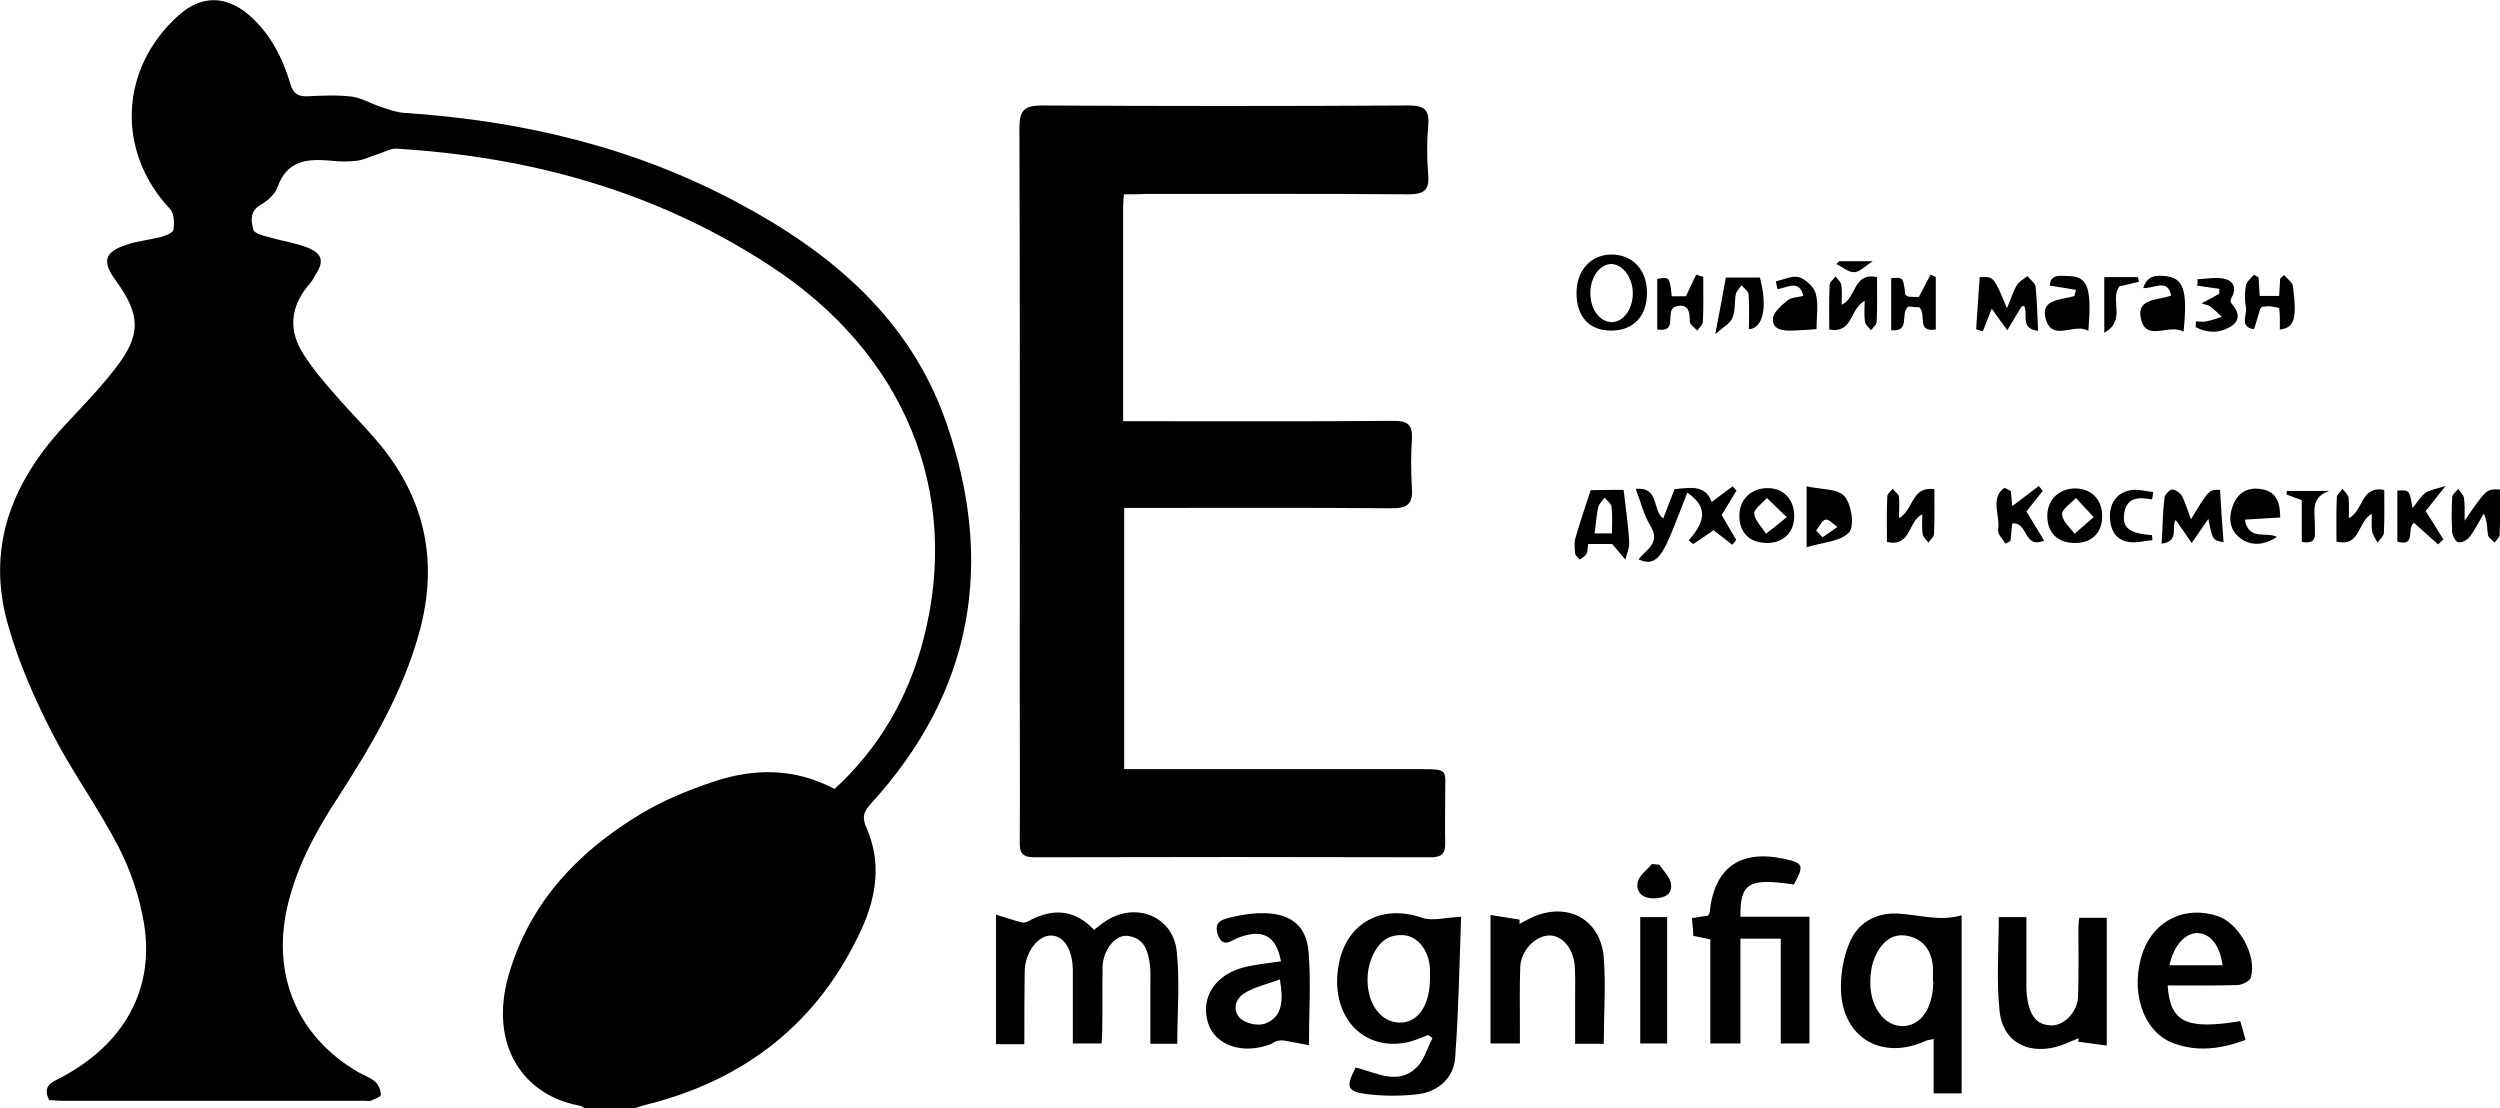 <svg id="logo" xmlns="http://www.w3.org/2000/svg" viewBox="0 0 706.3 313.1"><path d="M165.2 313.1c-.4-.2-.9-.6-1.3-.7-15.9-2.8-25.9-17-20.2-36.9 5.9-20.5 19.6-34.9 37.4-45.6 6.5-3.9 13.7-6.8 20.9-9.2 11.3-3.7 22.6-3.7 33.8 2.2 12.6-11.6 20.8-25.8 25.1-42.3 10.8-41.6-5.4-80.8-43.3-105.5C185.5 54.1 150 44.3 112 42c-1.8-.1-3.6 1.1-5.4 1.6-1.9.6-3.7 1.5-5.6 1.8-2.5.3-5 .3-7.5 0-6.6-.6-12.4-.2-15.1 7.5-.7 2-2.8 3.8-4.8 5-3.1 1.8-2.7 4.6-2 7 .3 1.1 2.8 1.7 4.4 2.1 3.7 1.1 7.5 1.6 11 3 4.2 1.7 4.6 4 2 7.8-.5 1.2-1.3 2.2-2.2 3.2-4.9 6.1-5.2 12.6-1.1 19 2.6 4.1 5.7 7.8 8.9 11.4 4.2 4.9 8.9 9.5 13 14.5 12.7 15.6 16.2 33.2 10.9 52.6-4.8 17.5-13.9 32.7-23.6 47.7-6.1 9.4-11.3 19.2-13.8 30.3-4.3 19.3 3.1 36.5 20.1 46.4 1.6.9 3.4 1.5 4.8 2.7.9.8 1.6 2.4 1.6 3.7 0 .6-1.9 1.2-2.9 1.7-.4.2-1 0-1.5 0h-85c-1.5 0-3-.1-4.3-.2-2.1-4.1.9-5.1 3.4-6.4C35 295 43.7 279.6 40.7 261c-1.2-7.4-3.7-14.9-7.2-21.7-5.6-10.9-13-21-18.6-31.9-5-9.7-9.5-19.9-12.5-30.4-6.4-21.7.6-40.2 15.5-56.4 5-5.4 10.1-10.6 14.6-16.4 7.5-9.6 7.3-15.2.1-25.1-3.8-5.2-3.1-7.9 3-9.9 3.1-1.1 6.5-1.4 9.7-2.2 1.4-.4 3.6-1.2 3.7-2.1.3-1.9.2-4.7-1-5.9-15.2-16.2-14.3-39.7 2.5-54.7 6.3-5.6 13.2-5.7 19.8-.1 6 5.2 9.5 12 11.7 19.4.8 2.8 2.1 3.7 4.9 3.6 4.2-.2 8.4-.4 12.5.1 2.9.4 5.6 2.1 8.5 3 2.1.7 4.3 1.5 6.5 1.6 33.1 2.2 64.9 9.7 94.3 25.5 26.2 14 48.3 32.6 58.5 61.6 14 39.9 7.8 76.4-21.2 108.1-2.1 2.3-2.5 3.9-1.2 6.8 4.3 9.7 2.8 19.4-1.4 28.6-12.1 26.4-32.8 42.6-60.8 49.6-1.1.3-2.2.6-3.3 1h-14.1zM317.5 54.9c-.1 1.8-.2 2.8-.2 3.8V119h5.4c23.7 0 47.3.1 71-.1 3.9 0 5.4 1 5.2 5-.3 4.7-.3 9.3 0 14 .3 4.3-1.1 5.7-5.6 5.7-23.2-.2-46.3-.1-69.5-.1h-6.2v73.8h83c9.1 0 7.6-.1 7.7 7.9 0 4.3-.1 8.7 0 13 .1 3.1-1.2 4-4.1 4-37.3-.1-74.7-.1-112 0-3.5 0-4.2-1.4-4.1-4.5.1-14.3 0-28.7 0-43 0-52.8.1-105.7-.1-158.5 0-5.1 1.4-6.4 6.4-6.4 34.5.2 69 .2 103.5 0 4.4 0 6 1.1 5.6 5.6-.4 4.6-.4 9.3 0 14 .4 4.6-1.5 5.5-5.7 5.5-24.7-.2-49.3-.1-74-.1-2 .1-3.9.1-6.3.1zM289.4 295h-8v-36.6c2.6.8 4.9 1.6 7.3 2.2.6.2 1.5-.1 2.1-.5 6.6-3.5 12.7-3.3 18.3 2.6 1.2-.9 2.3-1.9 3.5-2.6 8.2-5.3 18.6-1.3 19.8 8.3 1 8.6.2 17.5.2 26.5H325v-17.1c0-1.7.1-3.4-.1-5-.5-3.9-1.5-7.8-6.3-8.4-3.5-.4-7 4-7.1 8.8-.1 6.1 0 12.3-.1 18.5 0 1-.1 1.9-.2 3.1h-8.1v-20.5c0-6-2.5-9.9-6.1-10-3.8-.1-7.5 4.9-7.5 10.3-.1 6.7-.1 13.3-.1 20.4zm93.6 6.6c5.7 1.3 11.8 5.2 17.2 0 2.2-2.1 3-5.5 4.5-8.3l-1.2-.9c-1.6.6-3.2 1.3-4.8 1.8-13.4 3.6-23.4-7.2-20.4-22.1 2.3-11.6 12.3-16.7 23.5-12.8 2.9 1 6.6-.1 11-.3-.5 13.5-.7 26.7-1.7 39.9-.4 5.5-4.6 9.4-10.2 10.2-4.9.6-9.9.6-14.8 0-5.6-.7-5.9-2.1-3.1-7.5zm21-25.3v-2.5c-.2-5.1-3.4-9.4-7.6-9.6-4.9-.3-7.5 2.8-9.1 7-.5 1.4-.8 2.9-.9 4.3-.5 7.4 3.3 13.2 8.8 13.4 5.3.2 8.8-4.7 8.8-12.6zm79.2 18.5v-29.4c-1.6-.4-3-.6-4.8-1-.1-1.5-.2-3.1-.4-5 1.7-.3 3.1-.5 4.5-.7.2-.3.5-.6.5-.9 1.3-12.6 8.5-17.8 20.9-15.2 5.6 1.2 5.9 1.8 2.9 7.3-12.7-1.9-15.2-.5-15.1 9.1h19.5v35.8h-8.1v-29.6h-11.4v29.6h-8.5zm71-36.2v50.3h-7.9v-15.4c-1 .3-1.6.3-2.1.5-12.5 5.8-23.8-.8-24.1-14.5-.1-4.4.7-9 2.4-13.1 2.3-5.7 7.5-8.6 13.6-8.3 6 .3 11.8 2.3 18.1.5zm-8.1 18.3v-3.5c-.3-4.7-2.6-8.1-7.2-9-4.6-.9-7.5 2.1-9.2 6-.9 2.1-1.3 4.5-1.3 6.8-.2 7.2 4 12.8 9.2 12.7 5.1-.1 8.5-5.1 8.6-12.5-.1-.1-.1-.3-.1-.5zm-184.2-5.3c-1.3-7.2-5.2-9.3-12-6.7-2.1.8-4.5 3.2-5.9-1-1.2-3.9 1.9-4.2 4-4.8 3-.7 6.2-1.2 9.4-1.1 7.4.2 11.7 3.6 12.3 11 .7 8.4.1 16.9.1 26.3-2.2-.4-4.5-.9-6.9-1.3-.7-.1-1.4-.1-2.1.1-.6.1-1.2.6-1.8.9-7.9 3-15.7.4-17.7-6-2.3-7.3 2.2-14 10.9-15.9 3.1-.7 6.3-1 9.7-1.5zm-.3 5.1c-3.7 1.4-7.2 2.1-10 3.9-2.7 1.6-3.5 5-1.1 7.2 1.5 1.4 5 2.1 6.9 1.4 5-1.9 5.2-6.5 4.2-12.5zm91.5 18.2H445v-12.5c0-3.2.1-6.3-.1-9.5-.4-5.1-3.7-8.8-7.4-8.6-3.9.2-7.8 4.3-8 8.9-.2 5.3-.1 10.6-.1 16v5.6h-8.3v-36.3c3 .5 5.6.9 8.2 1.3v1.2c1.3-.7 2.6-1.4 3.9-2 9.9-4.2 19 .8 19.9 11.5.6 8.2 0 16.1 0 24.4zm111.6-35.8h7.8v16.4c0 2.3-.1 4.7.3 7 .7 3.8 2.2 7.2 6.9 7.2 3.6 0 7.3-4 7.4-8.2.2-6.5.1-13 .1-19.5 0-.8.1-1.6.2-2.7h7.8v36.1c-2.7-.4-5.4-.7-8.1-1.1.1-.3.1-.6.2-1-2.1.8-4.2 1.9-6.5 2.5-8.4 2.1-15.1-1.8-15.9-10.3-.9-8.6-.2-17.3-.2-26.4zm68.2 29.4c.5 1.6 1 3.3 1.5 5.3-7 2.6-13.8 3.5-20.7.8-8.5-3.4-12.1-15.1-8.2-25.9 3.3-8.8 12-12.9 21-9.9 6.1 2 11.2 11.3 9.4 17.4-.3 1-2.4 2-3.7 2.1-6.6.2-13.2.1-19.8.1.7 10.4 5.2 12.6 20.5 10.1zm-5-15.8c-.7-5.7-3.5-9-7.1-9.1-3.5 0-6.7 3.6-7.9 9.1h15zm-164.5-13.6h7.6v35.7h-7.6v-35.7zm26-105.2c-1.8-1.4-3.7-2.9-5.3-4.1-1.8 1.3-3.8 2.6-5.7 3.9-.4-.3-.9-.7-1.3-1 3.7-4.4 6.4-8.9-.4-13.5-1.6 4-3.1 8.1-4.8 12.1-2.9 6.9-5 8.6-9 6.7 2.3-2.7 6.3-4.7 3.4-9.4-1.9-3.1-2.7-6.7-4.2-10.5 6.8-.6 4.6 6 7.8 8.4 1.1-2.8 2.1-5.6 3.2-8.3 4.3-.4 8.6-1.4 10.5 3.6 2.1-1.6 4-3 5.9-4.4l1.1 1.2c-1.3 2.2-2.7 4.4-4.2 6.9 1.3 2.2 2.7 4.6 4.1 7-.3.5-.7 1-1.1 1.4zm-24.1-71.4c.1 6.8-3.8 10.9-10.1 10.9-6.2 0-9.8-3.9-9.8-10.6 0-6.4 4-10.8 9.8-10.9 6 0 10 4.2 10.1 10.6zm-16 .3c0 4.7 2.8 8.3 6.2 8.2 3.2-.1 5.8-3.7 5.8-8.1 0-4.3-2.6-8-5.8-8.3-3.3-.2-6.2 3.5-6.2 8.2zM619 146.7c5.1-8.4 5.1-8.4 8.2-8.3.3 4.9.6 9.8 1 14.8-3.1-.6-3.1-.6-4.3-6.6-1.5 2.2-3.1 4.5-4.7 6.8-1.5-2.2-3-4.3-4.5-6.5-1.4 1.7 1.2 6.1-4 6.7.3-4.7.3-8.8.8-12.9.1-.9 1.4-2.4 2.2-2.4.9 0 2.3 1 2.8 1.9.9 1.9 1.6 4.1 2.5 6.5zM558.3 93c.3-4.9.7-9.8 1-14.7 4-.2 4-.2 7.7 8.8 1.1-2.6 1.7-4.7 2.8-6.5.6-1.1 2-1.8 3-2.6.8 1 2.2 2 2.3 3 .4 3.9.5 7.9.7 12.5-5.4-.7-2.6-5.1-4-7.1-.3.1-.7.2-.8.4-1.3 2.2-2.6 4.3-3.9 6.5-1.5-2.1-3.1-4.2-4.4-6.1-.7 1.8-1.6 4.1-2.5 6.4-.8-.1-1.3-.4-1.9-.6zm-99.6 45.4c.6 5.1 1.3 9.9 1.6 14.8.1 1.6-.7 3.2-1.1 4.9-1.1-1.3-2.1-2.5-3.7-4.4h-6.8c-.2 1-.1 2-.5 2.8-.4.7-1.2 1.1-1.9 1.6-.4-.6-1.2-1.1-1.3-1.7-.1-1.5-.3-3.1.1-4.4 1.2-4.3 2.7-8.6 4.3-13.5 2.3-.1 5.7-.1 9.3-.1zm-3.3 12.3c0-2.7.2-5.1-.1-7.5-.1-.9-1.3-1.8-2-2.6-.6.9-1.6 1.8-1.8 2.8-.5 2.3-.6 4.8-1 7.3h4.9zm55 3.9v-17.2c4 .9 8.8.6 10.7 2.8 2 2.3 2.9 8.4 1.3 10.2-2.4 2.6-7.4 2.8-12 4.2zm2.7-4.7c.6.6 1.2 1.3 1.8 1.9 1.4-1 2.8-1.9 4.2-2.9-1.1-.8-2.5-2.3-3.3-2.1-1.1.2-1.8 2-2.7 3.1zm-11.4-70.4c2.2-.5 4.6-1.7 6.5-1.2 2 .6 4.3 2.8 4.8 4.7.8 3.1.2 6.6.2 10-2.4.2-4.7.3-6.9.4-2.7.1-5.7-.3-5.4-3.5.2-1.8 2.5-3.7 4.2-5.1 1-.8 2.8-.8 4.4-1.2-1.2-4.8-4.6-2.3-7.3-1.9-.2-.8-.4-1.5-.5-2.2zm84.8 2.4c-2.3-.4-4.6-.8-7.4-1.2.1-3.5 3.4-2.7 5.5-2.7 5.3.2 6.4 3.4 5.4 15.5-3.9-2.5-10.3 3.4-12.1-3.6-1.4-5.6 4.7-5.1 8.2-6.3-.1.1.4-1.7.4-1.7zm30.4 11.8c-4.2-2.4-10.7 3.2-12.1-3.9-1.1-5.6 4.9-4.9 8.6-6.3-1.1-4.9-4.6-2-7.9-2.1 1.2-3.8 3.9-3.6 6.2-3.4 5.2.5 6.4 3.9 5.2 15.7zm27.3 52.5c-3.4.2-6.6.4-10 .6 1.1 6.1 6.1 3.3 9.1 4.9-3.5 2.3-7.2 2.7-10.3.4-3.4-2.5-3.5-6.3-1.9-9.9 1.6-3.6 4.7-4.7 8.3-3.9 3.8.8 4.8 3.8 4.8 7.9zm19.4.2c4.3-2.3 3.3-9.2 10-8 0 4.2.1 8.2-.1 12.1 0 1-1.2 1.9-1.8 2.8-.5-1-1.3-2-1.5-3.1-.3-1.6-.1-3.2-.1-5-4.1 2-3.1 9.5-10 7.8 0-4.3-.1-8.4.1-12.5 0-.8 1.1-1.6 1.6-2.4.6.8 1.5 1.6 1.7 2.4.2 1.7.1 3.6.1 5.9zm-127.1 0c4.2-2.3 3.4-9.1 10-8.2 0 4.3.1 8.4-.1 12.6 0 .9-1.1 1.7-1.6 2.5-.6-.8-1.5-1.6-1.6-2.4-.3-1.8-.1-3.6-.1-5.6-4.1 1.9-3.1 9.4-10 7.8 0-4.3-.1-8.6.1-12.9 0-.7 1-1.4 1.5-2.1.6.8 1.7 1.4 1.8 2.3.2 1.7 0 3.5 0 6zM526.8 85c-4.3 2.3-3.2 9.3-10 8.1 0-4.3-.1-8.5.1-12.6 0-.8 1.1-1.6 1.7-2.4.6.8 1.5 1.6 1.6 2.4.3 1.8.1 3.6.1 5.6 4.2-1.8 3.2-9.3 10-7.8 0 4.2.1 8.4-.1 12.5 0 .9-1 1.7-1.6 2.5-.6-.8-1.6-1.5-1.7-2.4-.3-1.8-.1-3.6-.1-5.9zm169.5 62.1c6.2-9 6.2-9 10-8.8 0 4.3.1 8.5-.1 12.8 0 .7-.9 1.4-1.4 2.2-.7-.7-1.8-1.4-1.9-2.2-.3-1.9-.1-3.8-1.2-6-1.3 2.2-2.4 4.5-4 6.6-.7.9-2.2 1.7-3.2 1.5-.7-.1-1.6-1.8-1.7-2.8-.2-3.3-.2-6.6 0-9.9 0-.8 1.1-1.6 1.7-2.4.5.8 1.4 1.6 1.6 2.5.3 1.7.2 3.6.2 6.5zm-52.2-54v-3.4c0-.8-.1-1.7-.2-2.7-1-.2-1.9-.4-2.8-.5-.8 0-1.6.2-2.1.2-.3.4-.5.6-.5.7-.6 2-1.6 5.7-1.8 5.6-4.2-.7-1.7-4.1-2.2-6.4-.4-1.9-.3-4 0-5.9.2-1.2 1.5-2.1 2.3-3.1.4.3.9.5 1.3.8.1 1.6.2 3.2.3 5.2h5.5c.1-1.7.2-3.3.3-4.9l1.1-1c.9 1.1 2.4 2.1 2.5 3.2 1.2 9.2.4 11.7-3.7 12.2zm-171.8-9.4h4c1.1-2.3 2-4.2 2.9-6.1l2 .6c0 4.2.1 8.4-.1 12.7 0 .8-1 1.7-1.6 2.5-.7-.8-2.1-1.7-2.1-2.6.1-3.9-1.3-5.2-4.5-4-2.4 1.9 1.2 7.1-4.7 6.3V78.8c3.5-.6 3.5-.6 4.1 4.9zm69.8.2c1.4-2.6 2.4-4.5 3.3-6.3.5.2 1 .4 1.5.7v14.8c-5.7.8-2.4-4.2-4.7-6.3-.7 0-2.1-.1-3-.2-2.6 1.8.8 7.2-4.9 6.7V78.6c3.4-.3 3.4-.3 4 4.7.3.2.5.4.8.5 1.2.1 2.4.1 3 .1zm44 69.5c-4.8 0-7.8-3-7.7-7.8.1-4.6 3.5-7.7 8.1-7.6 4.4.1 7.4 3.2 7.4 7.7.1 4.8-3 7.8-7.8 7.7zm5.4-7.3c-2.1-2.3-3.6-3.9-5-5.4-1.4 1.5-4 3.1-3.9 4.6 0 1.9 2.2 3.7 3.5 5.5 1.5-1.3 3.1-2.7 5.4-4.7zm-23.4-7.4c.1 1.4.3 2.8.4 4.3 2.6-2 5-3.8 7.5-5.7.4.5.8.9 1.1 1.4-1.6 2-3.2 4.1-4.6 5.8 1.7 2.8 3.3 5.4 5 8.2-5.8 2.6-4.5-5.4-9-4.8-.2 1.5-.3 3.2-.5 4.9-.5.3-.9.6-1.4.8-.8-1.3-2.3-2.7-2.1-3.9.7-3.9-2.4-9 1.8-11.9.7.4 1.2.6 1.8.9zm-68.9 14.7c-4.9 0-7.8-2.9-7.8-7.7 0-4.6 3.3-7.8 8-7.8 4.4 0 7.4 3.1 7.5 7.6.1 4.8-2.9 7.9-7.7 7.9zm5.6-7.3c-2.5-2.3-4-3.9-5.6-5.4-1.3 1.5-3.7 3.1-3.6 4.4.2 2 2.2 3.8 3.3 5.7 1.6-1.2 3.2-2.5 5.9-4.7zm177.2 1.6c-2.2 1.6.7 6.9-4.7 5.3v-14.4c3.4-.2 3.4-.2 4.3 4.9 1.4-1.6 2.3-3.3 3.7-4.3 1.2-.8 2.8-1 5.6-1.9-2.6 3.3-4.2 5.3-5.6 7.1 1.8 2.8 3.4 5.4 5 8-.5.5-1 .9-1.5 1.4-2.3-2-4.5-4.1-6.8-6.1zM484.6 94.4c1.2-6.4 2.1-10.9 3-16h9.6c2.2 8.1 1 14.4-3.1 14.6 0-3.3.2-6.6-.1-9.9-.1-.9-1.3-1.7-2-2.5-.5.8-1.4 1.6-1.6 2.5-.4 2.3-.1 4.8-1 6.8-.7 1.6-2.8 2.7-4.8 4.5zm136.2-15.5c2.6-.1 5.4-.7 7.8-.1 2.7.7 3.3 3 1.7 5.6-.2.3-.1 1.1.1 1.3 2.2 2.4 2.7 4.9-.4 6.7-3.2 1.8-6.6 1.7-9.7 0 0-.5.1-1.1.1-1.6 1 0 2 .2 2.9 0 1.5-.3 3-.8 4.4-1.3-1-1-2.1-2-3.2-2.9-.5-.4-1.2-.4-2.5-.9 2.1-1.1 3.5-1.9 5-2.7v-1.4l-6.3-.9c.2-.7.2-1.3.1-1.8zM608 141.1c-3.8-.7-7.3-.7-7.9 4.2-.5 3.9 1.6 5.4 7.9 5.9 0 .5.1.9.1 1.4-2.3.2-4.6.9-6.8.5-3.7-.6-5.1-3.6-5.2-6.9-.1-3.8 1.7-6.9 5.7-7.7 2.1-.4 4.3.3 6.5.5 0 .7-.2 1.4-.3 2.1zm50.1-2.4c-5.6 1.8-4 6.3-4.1 10.1-.1 2.1.9 5.1-3.7 4.3v-11.8c-1.7-.6-3-1.1-4.3-1.6 0-.3 0-.7.1-1h12zM468.8 244.3c1.2 1.8 3.1 3.6 3.3 5.5.4 3.1-2.2 4-5 4-3.1 0-5-1.8-4.4-4.6.4-1.9 2.6-3.4 4-5.1.6.1 1.3.1 2.1.2zm125.7-166h9.5c.1.4.2.8.3 1.3-1.8.4-3.6.9-5.5 1.3-2.9 3.6 2.1 9.6-4.3 13.1V78.3zm-74.9-4.5h9.5c-2.2 1.4-3.7 3.1-5.3 3.1-1.7 0-3.3-1.5-5-2.3l.8-.8z"/></svg>